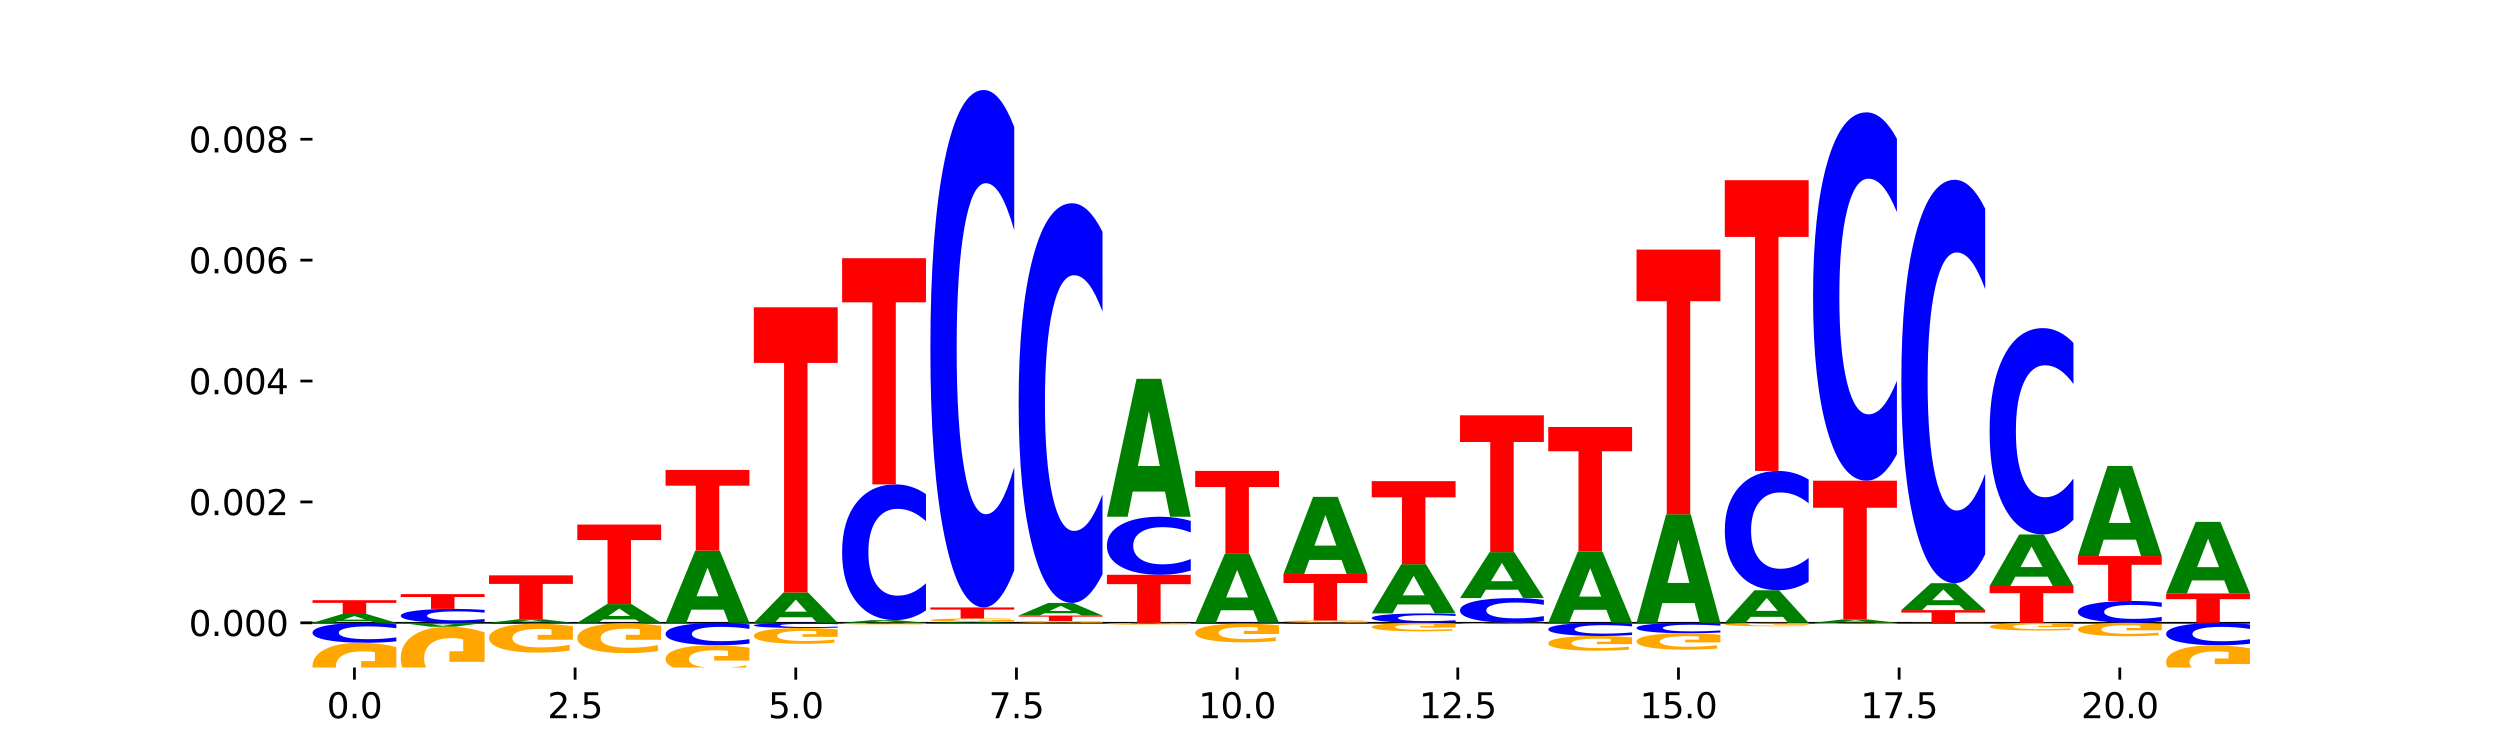 <?xml version="1.0" encoding="utf-8" standalone="no"?>
<!DOCTYPE svg PUBLIC "-//W3C//DTD SVG 1.1//EN"
  "http://www.w3.org/Graphics/SVG/1.1/DTD/svg11.dtd">
<svg xmlns:xlink="http://www.w3.org/1999/xlink" width="720pt" height="216pt" viewBox="0 0 720 216" xmlns="http://www.w3.org/2000/svg" version="1.1">
 <defs>
  <style type="text/css">*{stroke-linejoin: round; stroke-linecap: butt}</style>
 </defs>
 <g id="figure_1">
  <g id="patch_1">
   <path d="M 0 216 
L 720 216 
L 720 0 
L 0 0 
z
" style="fill: #ffffff"/>
  </g>
  <g id="axes_1">
   <g id="patch_2">
    <path d="M 90 192.24 
L 648 192.24 
L 648 25.92 
L 90 25.92 
z
" style="fill: #ffffff"/>
   </g>
   <g id="line2d_1">
    <path d="M 90 179.372 
L 648 179.372 
" clip-path="url(#pa43179e75c)" style="fill: none; stroke: #000000; stroke-width: 0.5; stroke-linecap: square"/>
   </g>
   <g id="patch_3">
    <path d="M 106.729 178.911 
L 97.441 178.911 
L 95.975 179.372 
L 90 179.372 
L 98.532 176.838 
L 105.618 176.838 
L 114.15 179.372 
L 108.181 179.372 
L 106.729 178.911 
z
M 98.922 178.44 
L 105.233 178.44 
L 102.083 177.432 
L 98.922 178.44 
z
" clip-path="url(#pa43179e75c)" style="fill: #008000"/>
   </g>
   <g id="patch_4">
    <path d="M 90 172.855 
L 114.15 172.855 
L 114.15 173.632 
L 105.462 173.632 
L 105.462 176.838 
L 98.705 176.838 
L 98.705 173.632 
L 90 173.632 
L 90 172.855 
z
" clip-path="url(#pa43179e75c)" style="fill: #ff0000"/>
   </g>
   <g id="patch_5">
    <path d="M 139.572 179.085 
Q 137.552 179.227 135.367 179.299 
Q 133.183 179.372 130.804 179.372 
Q 123.709 179.372 119.565 178.832 
Q 115.421 178.291 115.421 177.367 
Q 115.421 176.44 119.565 175.901 
Q 123.709 175.36 130.804 175.36 
Q 133.183 175.36 135.367 175.433 
Q 137.552 175.505 139.572 175.648 
L 139.572 176.448 
Q 137.533 176.259 135.556 176.171 
Q 133.578 176.083 131.394 176.083 
Q 127.475 176.083 125.23 176.425 
Q 122.991 176.767 122.991 177.367 
Q 122.991 177.966 125.23 178.308 
Q 127.475 178.65 131.394 178.65 
Q 133.578 178.65 135.556 178.562 
Q 137.533 178.473 139.572 178.284 
L 139.572 179.085 
z
" clip-path="url(#pa43179e75c)" style="fill: #0000ff"/>
   </g>
   <g id="patch_6">
    <path d="M 115.421 171.106 
L 139.572 171.106 
L 139.572 171.936 
L 130.883 171.936 
L 130.883 175.36 
L 124.127 175.36 
L 124.127 171.936 
L 115.421 171.936 
L 115.421 171.106 
z
" clip-path="url(#pa43179e75c)" style="fill: #ff0000"/>
   </g>
   <g id="patch_7">
    <path d="M 157.572 179.184 
L 148.284 179.184 
L 146.817 179.372 
L 140.843 179.372 
L 149.375 178.338 
L 156.461 178.338 
L 164.993 179.372 
L 159.023 179.372 
L 157.572 179.184 
z
M 149.765 178.992 
L 156.076 178.992 
L 152.925 178.58 
L 149.765 178.992 
z
" clip-path="url(#pa43179e75c)" style="fill: #008000"/>
   </g>
   <g id="patch_8">
    <path d="M 140.843 165.701 
L 164.993 165.701 
L 164.993 168.166 
L 156.305 168.166 
L 156.305 178.338 
L 149.548 178.338 
L 149.548 168.166 
L 140.843 168.166 
L 140.843 165.701 
z
" clip-path="url(#pa43179e75c)" style="fill: #ff0000"/>
   </g>
   <g id="patch_9">
    <path d="M 182.993 178.391 
L 173.705 178.391 
L 172.239 179.372 
L 166.264 179.372 
L 174.797 173.986 
L 181.882 173.986 
L 190.415 179.372 
L 184.445 179.372 
L 182.993 178.391 
z
M 175.187 177.391 
L 181.497 177.391 
L 178.347 175.249 
L 175.187 177.391 
z
" clip-path="url(#pa43179e75c)" style="fill: #008000"/>
   </g>
   <g id="patch_10">
    <path d="M 166.264 151.073 
L 190.415 151.073 
L 190.415 155.542 
L 181.726 155.542 
L 181.726 173.986 
L 174.97 173.986 
L 174.97 155.542 
L 166.264 155.542 
L 166.264 151.073 
z
" clip-path="url(#pa43179e75c)" style="fill: #ff0000"/>
   </g>
   <g id="patch_11">
    <path d="M 208.415 175.587 
L 199.127 175.587 
L 197.66 179.372 
L 191.686 179.372 
L 200.218 158.596 
L 207.304 158.596 
L 215.836 179.372 
L 209.866 179.372 
L 208.415 175.587 
z
M 200.608 171.731 
L 206.918 171.731 
L 203.768 163.467 
L 200.608 171.731 
z
" clip-path="url(#pa43179e75c)" style="fill: #008000"/>
   </g>
   <g id="patch_12">
    <path d="M 191.686 135.346 
L 215.836 135.346 
L 215.836 139.88 
L 207.147 139.88 
L 207.147 158.596 
L 200.391 158.596 
L 200.391 139.88 
L 191.686 139.88 
L 191.686 135.346 
z
" clip-path="url(#pa43179e75c)" style="fill: #ff0000"/>
   </g>
   <g id="patch_13">
    <path d="M 233.836 177.78 
L 224.548 177.78 
L 223.082 179.372 
L 217.107 179.372 
L 225.639 170.63 
L 232.725 170.63 
L 241.257 179.372 
L 235.288 179.372 
L 233.836 177.78 
z
M 226.03 176.157 
L 232.34 176.157 
L 229.19 172.68 
L 226.03 176.157 
z
" clip-path="url(#pa43179e75c)" style="fill: #008000"/>
   </g>
   <g id="patch_14">
    <path d="M 217.107 88.501 
L 241.257 88.501 
L 241.257 104.519 
L 232.569 104.519 
L 232.569 170.63 
L 225.812 170.63 
L 225.812 104.519 
L 217.107 104.519 
L 217.107 88.501 
z
" clip-path="url(#pa43179e75c)" style="fill: #ff0000"/>
   </g>
   <g id="patch_15">
    <path d="M 259.257 179.231 
L 249.97 179.231 
L 248.503 179.372 
L 242.528 179.372 
L 251.061 178.598 
L 258.146 178.598 
L 266.679 179.372 
L 260.709 179.372 
L 259.257 179.231 
z
M 251.451 179.087 
L 257.761 179.087 
L 254.611 178.779 
L 251.451 179.087 
z
" clip-path="url(#pa43179e75c)" style="fill: #008000"/>
   </g>
   <g id="patch_16">
    <path d="M 266.679 175.796 
Q 264.659 177.184 262.474 177.887 
Q 260.29 178.598 257.911 178.598 
Q 250.816 178.598 246.672 173.333 
Q 242.528 168.068 242.528 159.064 
Q 242.528 150.028 246.672 144.771 
Q 250.816 139.506 257.911 139.506 
Q 260.29 139.506 262.474 140.216 
Q 264.659 140.919 266.679 142.308 
L 266.679 150.1 
Q 264.64 148.259 262.663 147.403 
Q 260.685 146.547 258.501 146.547 
Q 254.582 146.547 252.337 149.882 
Q 250.098 153.209 250.098 159.064 
Q 250.098 164.894 252.337 168.229 
Q 254.582 171.556 258.501 171.556 
Q 260.685 171.556 262.663 170.7 
Q 264.64 169.836 266.679 167.995 
L 266.679 175.796 
z
" clip-path="url(#pa43179e75c)" style="fill: #0000ff"/>
   </g>
   <g id="patch_17">
    <path d="M 242.528 74.364 
L 266.679 74.364 
L 266.679 87.068 
L 257.99 87.068 
L 257.99 139.506 
L 251.234 139.506 
L 251.234 87.068 
L 242.528 87.068 
L 242.528 74.364 
z
" clip-path="url(#pa43179e75c)" style="fill: #ff0000"/>
   </g>
   <g id="patch_18">
    <path d="M 284.679 179.32 
L 275.391 179.32 
L 273.925 179.372 
L 267.95 179.372 
L 276.482 179.088 
L 283.568 179.088 
L 292.1 179.372 
L 286.131 179.372 
L 284.679 179.32 
z
M 276.872 179.268 
L 283.183 179.268 
L 280.032 179.155 
L 276.872 179.268 
z
" clip-path="url(#pa43179e75c)" style="fill: #008000"/>
   </g>
   <g id="patch_19">
    <path d="M 292.1 179 
Q 289.665 179.044 287.045 179.066 
Q 284.425 179.088 281.633 179.088 
Q 275.322 179.088 271.636 178.957 
Q 267.95 178.825 267.95 178.6 
Q 267.95 178.373 271.701 178.242 
Q 275.457 178.112 281.99 178.112 
Q 284.507 178.112 286.812 178.13 
Q 289.123 178.147 291.169 178.182 
L 291.169 178.376 
Q 289.058 178.332 286.969 178.31 
Q 284.88 178.288 282.78 178.288 
Q 278.894 178.288 276.788 178.369 
Q 274.683 178.45 274.683 178.6 
Q 274.683 178.75 276.713 178.831 
Q 278.742 178.912 282.477 178.912 
Q 283.494 178.912 284.366 178.908 
Q 285.237 178.903 285.93 178.893 
L 285.93 178.71 
L 281.952 178.71 
L 281.952 178.547 
L 292.1 178.547 
L 292.1 179 
z
" clip-path="url(#pa43179e75c)" style="fill: #ffa600"/>
   </g>
   <g id="patch_20">
    <path d="M 267.95 174.941 
L 292.1 174.941 
L 292.1 175.56 
L 283.412 175.56 
L 283.412 178.112 
L 276.655 178.112 
L 276.655 175.56 
L 267.95 175.56 
L 267.95 174.941 
z
" clip-path="url(#pa43179e75c)" style="fill: #ff0000"/>
   </g>
   <g id="patch_21">
    <path d="M 292.1 164.26 
Q 290.08 169.554 287.896 172.232 
Q 285.711 174.941 283.332 174.941 
Q 276.237 174.941 272.094 154.871 
Q 267.95 134.8 267.95 100.477 
Q 267.95 66.03 272.094 45.991 
Q 276.237 25.92 283.332 25.92 
Q 285.711 25.92 287.896 28.629 
Q 290.08 31.307 292.1 36.602 
L 292.1 66.308 
Q 290.062 59.289 288.084 56.026 
Q 286.107 52.763 283.922 52.763 
Q 280.004 52.763 277.758 65.476 
Q 275.519 78.159 275.519 100.477 
Q 275.519 122.702 277.758 135.416 
Q 280.004 148.098 283.922 148.098 
Q 286.107 148.098 288.084 144.835 
Q 290.062 141.542 292.1 134.523 
L 292.1 164.26 
z
" clip-path="url(#pa43179e75c)" style="fill: #0000ff"/>
   </g>
   <g id="patch_22">
    <path d="M 317.522 179.326 
Q 315.086 179.349 312.466 179.361 
Q 309.847 179.372 307.054 179.372 
Q 300.743 179.372 297.057 179.303 
Q 293.371 179.234 293.371 179.116 
Q 293.371 178.996 297.122 178.928 
Q 300.878 178.859 307.411 178.859 
Q 309.928 178.859 312.234 178.869 
Q 314.545 178.878 316.591 178.896 
L 316.591 178.998 
Q 314.48 178.975 312.391 178.963 
Q 310.301 178.952 308.201 178.952 
Q 304.315 178.952 302.21 178.994 
Q 300.104 179.037 300.104 179.116 
Q 300.104 179.194 302.134 179.237 
Q 304.164 179.28 307.898 179.28 
Q 308.916 179.28 309.787 179.277 
Q 310.659 179.275 311.351 179.27 
L 311.351 179.174 
L 307.373 179.174 
L 307.373 179.088 
L 317.522 179.088 
L 317.522 179.326 
z
" clip-path="url(#pa43179e75c)" style="fill: #ffa600"/>
   </g>
   <g id="patch_23">
    <path d="M 293.371 177.281 
L 317.522 177.281 
L 317.522 177.588 
L 308.833 177.588 
L 308.833 178.859 
L 302.077 178.859 
L 302.077 177.588 
L 293.371 177.588 
L 293.371 177.281 
z
" clip-path="url(#pa43179e75c)" style="fill: #ff0000"/>
   </g>
   <g id="patch_24">
    <path d="M 310.1 176.617 
L 300.812 176.617 
L 299.346 177.281 
L 293.371 177.281 
L 301.904 173.64 
L 308.989 173.64 
L 317.522 177.281 
L 311.552 177.281 
L 310.1 176.617 
z
M 302.294 175.942 
L 308.604 175.942 
L 305.454 174.493 
L 302.294 175.942 
z
" clip-path="url(#pa43179e75c)" style="fill: #008000"/>
   </g>
   <g id="patch_25">
    <path d="M 317.522 165.389 
Q 315.502 169.479 313.317 171.548 
Q 311.133 173.64 308.754 173.64 
Q 301.659 173.64 297.515 158.137 
Q 293.371 142.635 293.371 116.124 
Q 293.371 89.517 297.515 74.039 
Q 301.659 58.536 308.754 58.536 
Q 311.133 58.536 313.317 60.628 
Q 315.502 62.697 317.522 66.787 
L 317.522 89.731 
Q 315.483 84.31 313.506 81.79 
Q 311.528 79.269 309.344 79.269 
Q 305.425 79.269 303.18 89.089 
Q 300.941 98.885 300.941 116.124 
Q 300.941 133.291 303.18 143.11 
Q 305.425 152.906 309.344 152.906 
Q 311.528 152.906 313.506 150.386 
Q 315.483 147.842 317.522 142.421 
L 317.522 165.389 
z
" clip-path="url(#pa43179e75c)" style="fill: #0000ff"/>
   </g>
   <g id="patch_26">
    <path d="M 318.793 165.537 
L 342.943 165.537 
L 342.943 168.235 
L 334.255 168.235 
L 334.255 179.372 
L 327.498 179.372 
L 327.498 168.235 
L 318.793 168.235 
L 318.793 165.537 
z
" clip-path="url(#pa43179e75c)" style="fill: #ff0000"/>
   </g>
   <g id="patch_27">
    <path d="M 342.943 164.338 
Q 340.923 164.932 338.738 165.233 
Q 336.554 165.537 334.175 165.537 
Q 327.08 165.537 322.936 163.285 
Q 318.793 161.033 318.793 157.182 
Q 318.793 153.317 322.936 151.069 
Q 327.08 148.817 334.175 148.817 
Q 336.554 148.817 338.738 149.121 
Q 340.923 149.421 342.943 150.015 
L 342.943 153.348 
Q 340.905 152.561 338.927 152.195 
Q 336.95 151.829 334.765 151.829 
Q 330.847 151.829 328.601 153.255 
Q 326.362 154.678 326.362 157.182 
Q 326.362 159.676 328.601 161.102 
Q 330.847 162.525 334.765 162.525 
Q 336.95 162.525 338.927 162.159 
Q 340.905 161.789 342.943 161.002 
L 342.943 164.338 
z
" clip-path="url(#pa43179e75c)" style="fill: #0000ff"/>
   </g>
   <g id="patch_28">
    <path d="M 335.522 141.58 
L 326.234 141.58 
L 324.767 148.817 
L 318.793 148.817 
L 327.325 109.093 
L 334.411 109.093 
L 342.943 148.817 
L 336.973 148.817 
L 335.522 141.58 
z
M 327.715 134.208 
L 334.026 134.208 
L 330.875 118.406 
L 327.715 134.208 
z
" clip-path="url(#pa43179e75c)" style="fill: #008000"/>
   </g>
   <g id="patch_29">
    <path d="M 360.943 175.752 
L 351.655 175.752 
L 350.189 179.372 
L 344.214 179.372 
L 352.746 159.498 
L 359.832 159.498 
L 368.364 179.372 
L 362.395 179.372 
L 360.943 175.752 
z
M 353.137 172.063 
L 359.447 172.063 
L 356.297 164.157 
L 353.137 172.063 
z
" clip-path="url(#pa43179e75c)" style="fill: #008000"/>
   </g>
   <g id="patch_30">
    <path d="M 344.214 135.618 
L 368.364 135.618 
L 368.364 140.275 
L 359.676 140.275 
L 359.676 159.498 
L 352.919 159.498 
L 352.919 140.275 
L 344.214 140.275 
L 344.214 135.618 
z
" clip-path="url(#pa43179e75c)" style="fill: #ff0000"/>
   </g>
   <g id="patch_31">
    <path d="M 393.786 179.311 
Q 391.35 179.342 388.731 179.357 
Q 386.111 179.372 383.318 179.372 
Q 377.007 179.372 373.321 179.281 
Q 369.636 179.19 369.636 179.033 
Q 369.636 178.875 373.386 178.785 
Q 377.143 178.694 383.675 178.694 
Q 386.192 178.694 388.498 178.706 
Q 390.809 178.719 392.855 178.743 
L 392.855 178.878 
Q 390.744 178.847 388.655 178.832 
Q 386.566 178.816 384.466 178.816 
Q 380.58 178.816 378.474 178.873 
Q 376.369 178.929 376.369 179.033 
Q 376.369 179.137 378.398 179.194 
Q 380.428 179.25 384.163 179.25 
Q 385.18 179.25 386.051 179.247 
Q 386.923 179.243 387.616 179.236 
L 387.616 179.11 
L 383.638 179.11 
L 383.638 178.997 
L 393.786 178.997 
L 393.786 179.311 
z
" clip-path="url(#pa43179e75c)" style="fill: #ffa600"/>
   </g>
   <g id="patch_32">
    <path d="M 369.636 165.302 
L 393.786 165.302 
L 393.786 167.914 
L 385.097 167.914 
L 385.097 178.694 
L 378.341 178.694 
L 378.341 167.914 
L 369.636 167.914 
L 369.636 165.302 
z
" clip-path="url(#pa43179e75c)" style="fill: #ff0000"/>
   </g>
   <g id="patch_33">
    <path d="M 386.364 161.257 
L 377.077 161.257 
L 375.61 165.302 
L 369.636 165.302 
L 378.168 143.099 
L 385.254 143.099 
L 393.786 165.302 
L 387.816 165.302 
L 386.364 161.257 
z
M 378.558 157.136 
L 384.868 157.136 
L 381.718 148.305 
L 378.558 157.136 
z
" clip-path="url(#pa43179e75c)" style="fill: #008000"/>
   </g>
   <g id="patch_34">
    <path d="M 419.207 179.178 
Q 417.187 179.274 415.003 179.323 
Q 412.818 179.372 410.439 179.372 
Q 403.344 179.372 399.201 179.008 
Q 395.057 178.644 395.057 178.021 
Q 395.057 177.396 399.201 177.032 
Q 403.344 176.668 410.439 176.668 
Q 412.818 176.668 415.003 176.717 
Q 417.187 176.766 419.207 176.862 
L 419.207 177.401 
Q 417.169 177.274 415.191 177.214 
Q 413.214 177.155 411.029 177.155 
Q 407.111 177.155 404.866 177.386 
Q 402.626 177.616 402.626 178.021 
Q 402.626 178.424 404.866 178.655 
Q 407.111 178.885 411.029 178.885 
Q 413.214 178.885 415.191 178.826 
Q 417.169 178.766 419.207 178.639 
L 419.207 179.178 
z
" clip-path="url(#pa43179e75c)" style="fill: #0000ff"/>
   </g>
   <g id="patch_35">
    <path d="M 411.786 174.085 
L 402.498 174.085 
L 401.032 176.668 
L 395.057 176.668 
L 403.589 162.49 
L 410.675 162.49 
L 419.207 176.668 
L 413.238 176.668 
L 411.786 174.085 
z
M 403.979 171.454 
L 410.29 171.454 
L 407.14 165.814 
L 403.979 171.454 
z
" clip-path="url(#pa43179e75c)" style="fill: #008000"/>
   </g>
   <g id="patch_36">
    <path d="M 395.057 138.569 
L 419.207 138.569 
L 419.207 143.234 
L 410.519 143.234 
L 410.519 162.49 
L 403.762 162.49 
L 403.762 143.234 
L 395.057 143.234 
L 395.057 138.569 
z
" clip-path="url(#pa43179e75c)" style="fill: #ff0000"/>
   </g>
   <g id="patch_37">
    <path d="M 444.629 178.862 
Q 442.609 179.115 440.424 179.243 
Q 438.24 179.372 435.861 179.372 
Q 428.766 179.372 424.622 178.413 
Q 420.478 177.454 420.478 175.814 
Q 420.478 174.168 424.622 173.21 
Q 428.766 172.251 435.861 172.251 
Q 438.24 172.251 440.424 172.381 
Q 442.609 172.509 444.629 172.762 
L 444.629 174.181 
Q 442.59 173.846 440.613 173.69 
Q 438.635 173.534 436.451 173.534 
Q 432.532 173.534 430.287 174.141 
Q 428.048 174.747 428.048 175.814 
Q 428.048 176.876 430.287 177.483 
Q 432.532 178.089 436.451 178.089 
Q 438.635 178.089 440.613 177.934 
Q 442.59 177.776 444.629 177.441 
L 444.629 178.862 
z
" clip-path="url(#pa43179e75c)" style="fill: #0000ff"/>
   </g>
   <g id="patch_38">
    <path d="M 437.207 169.84 
L 427.919 169.84 
L 426.453 172.251 
L 420.478 172.251 
L 429.011 159.014 
L 436.096 159.014 
L 444.629 172.251 
L 438.659 172.251 
L 437.207 169.84 
z
M 429.401 167.383 
L 435.711 167.383 
L 432.561 162.117 
L 429.401 167.383 
z
" clip-path="url(#pa43179e75c)" style="fill: #008000"/>
   </g>
   <g id="patch_39">
    <path d="M 420.478 119.609 
L 444.629 119.609 
L 444.629 127.294 
L 435.94 127.294 
L 435.94 159.014 
L 429.184 159.014 
L 429.184 127.294 
L 420.478 127.294 
L 420.478 119.609 
z
" clip-path="url(#pa43179e75c)" style="fill: #ff0000"/>
   </g>
   <g id="patch_40">
    <path d="M 462.629 175.631 
L 453.341 175.631 
L 451.874 179.372 
L 445.9 179.372 
L 454.432 158.838 
L 461.518 158.838 
L 470.05 179.372 
L 464.08 179.372 
L 462.629 175.631 
z
M 454.822 171.82 
L 461.133 171.82 
L 457.982 163.652 
L 454.822 171.82 
z
" clip-path="url(#pa43179e75c)" style="fill: #008000"/>
   </g>
   <g id="patch_41">
    <path d="M 445.9 122.967 
L 470.05 122.967 
L 470.05 129.962 
L 461.362 129.962 
L 461.362 158.838 
L 454.605 158.838 
L 454.605 129.962 
L 445.9 129.962 
L 445.9 122.967 
z
" clip-path="url(#pa43179e75c)" style="fill: #ff0000"/>
   </g>
   <g id="patch_42">
    <path d="M 488.05 173.678 
L 478.762 173.678 
L 477.296 179.372 
L 471.321 179.372 
L 479.854 148.113 
L 486.939 148.113 
L 495.472 179.372 
L 489.502 179.372 
L 488.05 173.678 
z
M 480.244 167.876 
L 486.554 167.876 
L 483.404 155.442 
L 480.244 167.876 
z
" clip-path="url(#pa43179e75c)" style="fill: #008000"/>
   </g>
   <g id="patch_43">
    <path d="M 471.321 71.88 
L 495.472 71.88 
L 495.472 86.748 
L 486.783 86.748 
L 486.783 148.113 
L 480.027 148.113 
L 480.027 86.748 
L 471.321 86.748 
L 471.321 71.88 
z
" clip-path="url(#pa43179e75c)" style="fill: #ff0000"/>
   </g>
   <g id="patch_44">
    <path d="M 513.472 177.665 
L 504.184 177.665 
L 502.717 179.372 
L 496.743 179.372 
L 505.275 170.002 
L 512.361 170.002 
L 520.893 179.372 
L 514.923 179.372 
L 513.472 177.665 
z
M 505.665 175.926 
L 511.975 175.926 
L 508.825 172.199 
L 505.665 175.926 
z
" clip-path="url(#pa43179e75c)" style="fill: #008000"/>
   </g>
   <g id="patch_45">
    <path d="M 520.893 167.538 
Q 518.873 168.759 516.688 169.377 
Q 514.504 170.002 512.125 170.002 
Q 505.03 170.002 500.886 165.373 
Q 496.743 160.743 496.743 152.827 
Q 496.743 144.881 500.886 140.259 
Q 505.03 135.63 512.125 135.63 
Q 514.504 135.63 516.688 136.255 
Q 518.873 136.872 520.893 138.094 
L 520.893 144.945 
Q 518.855 143.327 516.877 142.574 
Q 514.899 141.821 512.715 141.821 
Q 508.796 141.821 506.551 144.754 
Q 504.312 147.679 504.312 152.827 
Q 504.312 157.953 506.551 160.885 
Q 508.796 163.811 512.715 163.811 
Q 514.899 163.811 516.877 163.058 
Q 518.855 162.298 520.893 160.679 
L 520.893 167.538 
z
" clip-path="url(#pa43179e75c)" style="fill: #0000ff"/>
   </g>
   <g id="patch_46">
    <path d="M 496.743 51.898 
L 520.893 51.898 
L 520.893 68.228 
L 512.204 68.228 
L 512.204 135.63 
L 505.448 135.63 
L 505.448 68.228 
L 496.743 68.228 
L 496.743 51.898 
z
" clip-path="url(#pa43179e75c)" style="fill: #ff0000"/>
   </g>
   <g id="patch_47">
    <path d="M 538.893 179.192 
L 529.605 179.192 
L 528.139 179.372 
L 522.164 179.372 
L 530.696 178.384 
L 537.782 178.384 
L 546.314 179.372 
L 540.345 179.372 
L 538.893 179.192 
z
M 531.086 179.009 
L 537.397 179.009 
L 534.247 178.616 
L 531.086 179.009 
z
" clip-path="url(#pa43179e75c)" style="fill: #008000"/>
   </g>
   <g id="patch_48">
    <path d="M 522.164 138.442 
L 546.314 138.442 
L 546.314 146.232 
L 537.626 146.232 
L 537.626 178.384 
L 530.869 178.384 
L 530.869 146.232 
L 522.164 146.232 
L 522.164 138.442 
z
" clip-path="url(#pa43179e75c)" style="fill: #ff0000"/>
   </g>
   <g id="patch_49">
    <path d="M 546.314 130.838 
Q 544.294 134.607 542.11 136.514 
Q 539.925 138.442 537.546 138.442 
Q 530.451 138.442 526.308 124.155 
Q 522.164 109.867 522.164 85.433 
Q 522.164 60.912 526.308 46.646 
Q 530.451 32.359 537.546 32.359 
Q 539.925 32.359 542.11 34.287 
Q 544.294 36.194 546.314 39.963 
L 546.314 61.109 
Q 544.276 56.113 542.298 53.79 
Q 540.321 51.467 538.136 51.467 
Q 534.218 51.467 531.973 60.518 
Q 529.733 69.546 529.733 85.433 
Q 529.733 101.255 531.973 110.305 
Q 534.218 119.334 538.136 119.334 
Q 540.321 119.334 542.298 117.011 
Q 544.276 114.666 546.314 109.67 
L 546.314 130.838 
z
" clip-path="url(#pa43179e75c)" style="fill: #0000ff"/>
   </g>
   <g id="patch_50">
    <path d="M 547.585 175.715 
L 571.736 175.715 
L 571.736 176.428 
L 563.047 176.428 
L 563.047 179.372 
L 556.291 179.372 
L 556.291 176.428 
L 547.585 176.428 
L 547.585 175.715 
z
" clip-path="url(#pa43179e75c)" style="fill: #ff0000"/>
   </g>
   <g id="patch_51">
    <path d="M 564.314 174.301 
L 555.027 174.301 
L 553.56 175.715 
L 547.585 175.715 
L 556.118 167.953 
L 563.203 167.953 
L 571.736 175.715 
L 565.766 175.715 
L 564.314 174.301 
z
M 556.508 172.86 
L 562.818 172.86 
L 559.668 169.773 
L 556.508 172.86 
z
" clip-path="url(#pa43179e75c)" style="fill: #008000"/>
   </g>
   <g id="patch_52">
    <path d="M 571.736 159.625 
Q 569.716 163.753 567.531 165.841 
Q 565.347 167.953 562.968 167.953 
Q 555.873 167.953 551.729 152.306 
Q 547.585 136.66 547.585 109.902 
Q 547.585 83.049 551.729 67.427 
Q 555.873 51.78 562.968 51.78 
Q 565.347 51.78 567.531 53.892 
Q 569.716 55.98 571.736 60.107 
L 571.736 83.265 
Q 569.697 77.794 567.72 75.25 
Q 565.742 72.706 563.558 72.706 
Q 559.639 72.706 557.394 82.617 
Q 555.155 92.504 555.155 109.902 
Q 555.155 127.229 557.394 137.14 
Q 559.639 147.027 563.558 147.027 
Q 565.742 147.027 567.72 144.483 
Q 569.697 141.915 571.736 136.444 
L 571.736 159.625 
z
" clip-path="url(#pa43179e75c)" style="fill: #0000ff"/>
   </g>
   <g id="patch_53">
    <path d="M 573.007 168.778 
L 597.157 168.778 
L 597.157 170.844 
L 588.469 170.844 
L 588.469 179.372 
L 581.712 179.372 
L 581.712 170.844 
L 573.007 170.844 
L 573.007 168.778 
z
" clip-path="url(#pa43179e75c)" style="fill: #ff0000"/>
   </g>
   <g id="patch_54">
    <path d="M 589.736 166.071 
L 580.448 166.071 
L 578.981 168.778 
L 573.007 168.778 
L 581.539 153.919 
L 588.625 153.919 
L 597.157 168.778 
L 591.187 168.778 
L 589.736 166.071 
z
M 581.929 163.313 
L 588.24 163.313 
L 585.089 157.403 
L 581.929 163.313 
z
" clip-path="url(#pa43179e75c)" style="fill: #008000"/>
   </g>
   <g id="patch_55">
    <path d="M 597.157 149.66 
Q 595.137 151.771 592.953 152.839 
Q 590.768 153.919 588.389 153.919 
Q 581.294 153.919 577.151 145.916 
Q 573.007 137.913 573.007 124.227 
Q 573.007 110.491 577.151 102.5 
Q 581.294 94.497 588.389 94.497 
Q 590.768 94.497 592.953 95.577 
Q 595.137 96.645 597.157 98.756 
L 597.157 110.601 
Q 595.119 107.803 593.141 106.502 
Q 591.164 105.2 588.979 105.2 
Q 585.061 105.2 582.815 110.27 
Q 580.576 115.327 580.576 124.227 
Q 580.576 133.089 582.815 138.159 
Q 585.061 143.216 588.979 143.216 
Q 591.164 143.216 593.141 141.915 
Q 595.119 140.601 597.157 137.803 
L 597.157 149.66 
z
" clip-path="url(#pa43179e75c)" style="fill: #0000ff"/>
   </g>
   <g id="patch_56">
    <path d="M 622.579 178.921 
Q 620.558 179.145 618.374 179.258 
Q 616.19 179.372 613.81 179.372 
Q 606.716 179.372 602.572 178.525 
Q 598.428 177.677 598.428 176.228 
Q 598.428 174.774 602.572 173.928 
Q 606.716 173.08 613.81 173.08 
Q 616.19 173.08 618.374 173.194 
Q 620.558 173.308 622.579 173.531 
L 622.579 174.785 
Q 620.54 174.489 618.563 174.351 
Q 616.585 174.213 614.401 174.213 
Q 610.482 174.213 608.237 174.75 
Q 605.998 175.286 605.998 176.228 
Q 605.998 177.167 608.237 177.703 
Q 610.482 178.239 614.401 178.239 
Q 616.585 178.239 618.563 178.101 
Q 620.54 177.962 622.579 177.666 
L 622.579 178.921 
z
" clip-path="url(#pa43179e75c)" style="fill: #0000ff"/>
   </g>
   <g id="patch_57">
    <path d="M 598.428 160.144 
L 622.579 160.144 
L 622.579 162.667 
L 613.89 162.667 
L 613.89 173.08 
L 607.134 173.08 
L 607.134 162.667 
L 598.428 162.667 
L 598.428 160.144 
z
" clip-path="url(#pa43179e75c)" style="fill: #ff0000"/>
   </g>
   <g id="patch_58">
    <path d="M 615.157 155.417 
L 605.869 155.417 
L 604.403 160.144 
L 598.428 160.144 
L 606.961 134.196 
L 614.046 134.196 
L 622.579 160.144 
L 616.609 160.144 
L 615.157 155.417 
z
M 607.351 150.601 
L 613.661 150.601 
L 610.511 140.28 
L 607.351 150.601 
z
" clip-path="url(#pa43179e75c)" style="fill: #008000"/>
   </g>
   <g id="patch_59">
    <path d="M 623.85 170.917 
L 648 170.917 
L 648 172.566 
L 639.311 172.566 
L 639.311 179.372 
L 632.555 179.372 
L 632.555 172.566 
L 623.85 172.566 
L 623.85 170.917 
z
" clip-path="url(#pa43179e75c)" style="fill: #ff0000"/>
   </g>
   <g id="patch_60">
    <path d="M 640.579 167.16 
L 631.291 167.16 
L 629.824 170.917 
L 623.85 170.917 
L 632.382 150.293 
L 639.468 150.293 
L 648 170.917 
L 642.03 170.917 
L 640.579 167.16 
z
M 632.772 163.333 
L 639.082 163.333 
L 635.932 155.129 
L 632.772 163.333 
z
" clip-path="url(#pa43179e75c)" style="fill: #008000"/>
   </g>
   <g id="patch_61">
    <path d="M 114.15 179.784 
Q 112.13 179.58 109.946 179.477 
Q 107.761 179.372 105.382 179.372 
Q 98.287 179.372 94.144 180.146 
Q 90 180.921 90 182.244 
Q 90 183.573 94.144 184.346 
Q 98.287 185.12 105.382 185.12 
Q 107.761 185.12 109.946 185.016 
Q 112.13 184.912 114.15 184.708 
L 114.15 183.562 
Q 112.112 183.833 110.134 183.959 
Q 108.157 184.085 105.972 184.085 
Q 102.054 184.085 99.809 183.594 
Q 97.569 183.105 97.569 182.244 
Q 97.569 181.387 99.809 180.897 
Q 102.054 180.408 105.972 180.408 
Q 108.157 180.408 110.134 180.533 
Q 112.112 180.66 114.15 180.931 
L 114.15 179.784 
z
" clip-path="url(#pa43179e75c)" style="fill: #0000ff"/>
   </g>
   <g id="patch_62">
    <path d="M 114.15 186.354 
Q 111.715 185.737 109.095 185.427 
Q 106.475 185.12 103.683 185.12 
Q 97.372 185.12 93.686 186.957 
Q 90 188.794 90 191.934 
Q 90 195.112 93.751 196.934 
Q 97.507 198.757 104.04 198.757 
Q 106.557 198.757 108.862 198.509 
Q 111.173 198.264 113.219 197.78 
L 113.219 195.061 
Q 111.109 195.684 109.019 195.991 
Q 106.93 196.301 104.83 196.301 
Q 100.944 196.301 98.839 195.168 
Q 96.733 194.039 96.733 191.934 
Q 96.733 189.85 98.763 188.712 
Q 100.792 187.577 104.527 187.577 
Q 105.545 187.577 106.416 187.641 
Q 107.287 187.709 107.98 187.85 
L 107.98 190.402 
L 104.002 190.402 
L 104.002 192.675 
L 114.15 192.675 
L 114.15 186.354 
z
" clip-path="url(#pa43179e75c)" style="fill: #ffa600"/>
   </g>
   <g id="patch_63">
    <path d="M 132.15 179.577 
L 122.863 179.577 
L 121.396 179.372 
L 115.421 179.372 
L 123.954 180.494 
L 131.039 180.494 
L 139.572 179.372 
L 133.602 179.372 
L 132.15 179.577 
z
M 124.344 179.785 
L 130.654 179.785 
L 127.504 180.231 
L 124.344 179.785 
z
" clip-path="url(#pa43179e75c)" style="fill: #008000"/>
   </g>
   <g id="patch_64">
    <path d="M 139.572 182.146 
Q 137.136 181.32 134.517 180.905 
Q 131.897 180.494 129.104 180.494 
Q 122.793 180.494 119.107 182.953 
Q 115.421 185.413 115.421 189.619 
Q 115.421 193.874 119.172 196.314 
Q 122.928 198.755 129.461 198.755 
Q 131.978 198.755 134.284 198.423 
Q 136.595 198.095 138.641 197.446 
L 138.641 193.806 
Q 136.53 194.639 134.441 195.051 
Q 132.352 195.465 130.252 195.465 
Q 126.365 195.465 124.26 193.949 
Q 122.154 192.436 122.154 189.619 
Q 122.154 186.827 124.184 185.303 
Q 126.214 183.783 129.948 183.783 
Q 130.966 183.783 131.837 183.87 
Q 132.709 183.96 133.402 184.149 
L 133.402 187.567 
L 129.423 187.567 
L 129.423 190.611 
L 139.572 190.611 
L 139.572 182.146 
z
" clip-path="url(#pa43179e75c)" style="fill: #ffa600"/>
   </g>
   <g id="patch_65">
    <path d="M 164.993 179.39 
Q 162.973 179.381 160.789 179.377 
Q 158.604 179.372 156.225 179.372 
Q 149.13 179.372 144.987 179.406 
Q 140.843 179.44 140.843 179.498 
Q 140.843 179.556 144.987 179.589 
Q 149.13 179.623 156.225 179.623 
Q 158.604 179.623 160.789 179.619 
Q 162.973 179.614 164.993 179.605 
L 164.993 179.555 
Q 162.955 179.567 160.977 179.573 
Q 159 179.578 156.815 179.578 
Q 152.897 179.578 150.651 179.557 
Q 148.412 179.535 148.412 179.498 
Q 148.412 179.46 150.651 179.439 
Q 152.897 179.417 156.815 179.417 
Q 159 179.417 160.977 179.423 
Q 162.955 179.428 164.993 179.44 
L 164.993 179.39 
z
" clip-path="url(#pa43179e75c)" style="fill: #0000ff"/>
   </g>
   <g id="patch_66">
    <path d="M 164.993 180.377 
Q 162.558 180 159.938 179.811 
Q 157.318 179.623 154.525 179.623 
Q 148.215 179.623 144.529 180.746 
Q 140.843 181.868 140.843 183.788 
Q 140.843 185.729 144.594 186.843 
Q 148.35 187.957 154.883 187.957 
Q 157.4 187.957 159.705 187.805 
Q 162.016 187.656 164.062 187.36 
L 164.062 185.698 
Q 161.951 186.079 159.862 186.266 
Q 157.773 186.456 155.673 186.456 
Q 151.787 186.456 149.681 185.764 
Q 147.576 185.073 147.576 183.788 
Q 147.576 182.514 149.606 181.818 
Q 151.635 181.124 155.37 181.124 
Q 156.387 181.124 157.259 181.164 
Q 158.13 181.205 158.823 181.291 
L 158.823 182.851 
L 154.845 182.851 
L 154.845 184.24 
L 164.993 184.24 
L 164.993 180.377 
z
" clip-path="url(#pa43179e75c)" style="fill: #ffa600"/>
   </g>
   <g id="patch_67">
    <path d="M 190.415 179.38 
Q 188.394 179.376 186.21 179.374 
Q 184.026 179.372 181.646 179.372 
Q 174.552 179.372 170.408 179.386 
Q 166.264 179.401 166.264 179.425 
Q 166.264 179.45 170.408 179.464 
Q 174.552 179.478 181.646 179.478 
Q 184.026 179.478 186.21 179.476 
Q 188.394 179.474 190.415 179.47 
L 190.415 179.449 
Q 188.376 179.454 186.399 179.457 
Q 184.421 179.459 182.237 179.459 
Q 178.318 179.459 176.073 179.45 
Q 173.834 179.441 173.834 179.425 
Q 173.834 179.409 176.073 179.4 
Q 178.318 179.391 182.237 179.391 
Q 184.421 179.391 186.399 179.394 
Q 188.376 179.396 190.415 179.401 
L 190.415 179.38 
z
" clip-path="url(#pa43179e75c)" style="fill: #0000ff"/>
   </g>
   <g id="patch_68">
    <path d="M 190.415 180.259 
Q 187.979 179.869 185.359 179.672 
Q 182.74 179.478 179.947 179.478 
Q 173.636 179.478 169.95 180.641 
Q 166.264 181.803 166.264 183.791 
Q 166.264 185.803 170.015 186.957 
Q 173.771 188.11 180.304 188.11 
Q 182.821 188.11 185.127 187.953 
Q 187.438 187.798 189.484 187.491 
L 189.484 185.771 
Q 187.373 186.165 185.284 186.359 
Q 183.194 186.555 181.094 186.555 
Q 177.208 186.555 175.103 185.839 
Q 172.997 185.123 172.997 183.791 
Q 172.997 182.472 175.027 181.752 
Q 177.057 181.033 180.791 181.033 
Q 181.809 181.033 182.68 181.074 
Q 183.552 181.117 184.244 181.206 
L 184.244 182.821 
L 180.266 182.821 
L 180.266 184.26 
L 190.415 184.26 
L 190.415 180.259 
z
" clip-path="url(#pa43179e75c)" style="fill: #ffa600"/>
   </g>
   <g id="patch_69">
    <path d="M 215.836 179.835 
Q 213.816 179.605 211.631 179.489 
Q 209.447 179.372 207.068 179.372 
Q 199.973 179.372 195.829 180.241 
Q 191.686 181.11 191.686 182.596 
Q 191.686 184.088 195.829 184.955 
Q 199.973 185.824 207.068 185.824 
Q 209.447 185.824 211.631 185.707 
Q 213.816 185.591 215.836 185.362 
L 215.836 184.076 
Q 213.798 184.38 211.82 184.521 
Q 209.843 184.662 207.658 184.662 
Q 203.74 184.662 201.494 184.112 
Q 199.255 183.563 199.255 182.596 
Q 199.255 181.634 201.494 181.084 
Q 203.74 180.534 207.658 180.534 
Q 209.843 180.534 211.82 180.676 
Q 213.798 180.818 215.836 181.122 
L 215.836 179.835 
z
" clip-path="url(#pa43179e75c)" style="fill: #0000ff"/>
   </g>
   <g id="patch_70">
    <path d="M 215.836 186.549 
Q 213.4 186.187 210.781 186.005 
Q 208.161 185.824 205.368 185.824 
Q 199.057 185.824 195.372 186.903 
Q 191.686 187.982 191.686 189.827 
Q 191.686 191.693 195.436 192.763 
Q 199.193 193.834 205.726 193.834 
Q 208.242 193.834 210.548 193.688 
Q 212.859 193.544 214.905 193.259 
L 214.905 191.663 
Q 212.794 192.029 210.705 192.209 
Q 208.616 192.391 206.516 192.391 
Q 202.63 192.391 200.524 191.726 
Q 198.419 191.062 198.419 189.827 
Q 198.419 188.602 200.448 187.934 
Q 202.478 187.267 206.213 187.267 
Q 207.23 187.267 208.102 187.305 
Q 208.973 187.345 209.666 187.428 
L 209.666 188.927 
L 205.688 188.927 
L 205.688 190.262 
L 215.836 190.262 
L 215.836 186.549 
z
" clip-path="url(#pa43179e75c)" style="fill: #ffa600"/>
   </g>
   <g id="patch_71">
    <path d="M 241.257 179.48 
Q 239.237 179.426 237.053 179.399 
Q 234.868 179.372 232.489 179.372 
Q 225.394 179.372 221.251 179.574 
Q 217.107 179.776 217.107 180.122 
Q 217.107 180.469 221.251 180.671 
Q 225.394 180.873 232.489 180.873 
Q 234.868 180.873 237.053 180.846 
Q 239.237 180.819 241.257 180.765 
L 241.257 180.466 
Q 239.219 180.537 237.241 180.57 
Q 235.264 180.602 233.08 180.602 
Q 229.161 180.602 226.916 180.474 
Q 224.676 180.347 224.676 180.122 
Q 224.676 179.898 226.916 179.77 
Q 229.161 179.642 233.08 179.642 
Q 235.264 179.642 237.241 179.675 
Q 239.219 179.709 241.257 179.779 
L 241.257 179.48 
z
" clip-path="url(#pa43179e75c)" style="fill: #0000ff"/>
   </g>
   <g id="patch_72">
    <path d="M 241.257 181.285 
Q 238.822 181.079 236.202 180.975 
Q 233.583 180.873 230.79 180.873 
Q 224.479 180.873 220.793 181.486 
Q 217.107 182.1 217.107 183.148 
Q 217.107 184.21 220.858 184.818 
Q 224.614 185.427 231.147 185.427 
Q 233.664 185.427 235.969 185.344 
Q 238.281 185.262 240.326 185.1 
L 240.326 184.193 
Q 238.216 184.401 236.126 184.503 
Q 234.037 184.607 231.937 184.607 
Q 228.051 184.607 225.946 184.228 
Q 223.84 183.851 223.84 183.148 
Q 223.84 182.452 225.87 182.072 
Q 227.899 181.693 231.634 181.693 
Q 232.652 181.693 233.523 181.715 
Q 234.394 181.737 235.087 181.784 
L 235.087 182.637 
L 231.109 182.637 
L 231.109 183.396 
L 241.257 183.396 
L 241.257 181.285 
z
" clip-path="url(#pa43179e75c)" style="fill: #ffa600"/>
   </g>
   <g id="patch_73">
    <path d="M 266.679 179.416 
Q 264.243 179.394 261.624 179.383 
Q 259.004 179.372 256.211 179.372 
Q 249.9 179.372 246.214 179.437 
Q 242.528 179.503 242.528 179.614 
Q 242.528 179.727 246.279 179.792 
Q 250.036 179.856 256.568 179.856 
Q 259.085 179.856 261.391 179.847 
Q 263.702 179.839 265.748 179.822 
L 265.748 179.725 
Q 263.637 179.747 261.548 179.758 
Q 259.459 179.769 257.359 179.769 
Q 253.472 179.769 251.367 179.729 
Q 249.262 179.689 249.262 179.614 
Q 249.262 179.54 251.291 179.5 
Q 253.321 179.459 257.055 179.459 
Q 258.073 179.459 258.944 179.462 
Q 259.816 179.464 260.509 179.469 
L 260.509 179.56 
L 256.53 179.56 
L 256.53 179.64 
L 266.679 179.64 
L 266.679 179.416 
z
" clip-path="url(#pa43179e75c)" style="fill: #ffa600"/>
   </g>
   <g id="patch_74">
    <path d="M 342.943 179.422 
Q 340.507 179.397 337.888 179.385 
Q 335.268 179.372 332.475 179.372 
Q 326.164 179.372 322.479 179.446 
Q 318.793 179.52 318.793 179.646 
Q 318.793 179.773 322.544 179.846 
Q 326.3 179.919 332.833 179.919 
Q 335.349 179.919 337.655 179.909 
Q 339.966 179.899 342.012 179.88 
L 342.012 179.771 
Q 339.901 179.796 337.812 179.808 
Q 335.723 179.821 333.623 179.821 
Q 329.737 179.821 327.631 179.775 
Q 325.526 179.73 325.526 179.646 
Q 325.526 179.562 327.555 179.516 
Q 329.585 179.471 333.32 179.471 
Q 334.337 179.471 335.209 179.473 
Q 336.08 179.476 336.773 179.482 
L 336.773 179.584 
L 332.795 179.584 
L 332.795 179.675 
L 342.943 179.675 
L 342.943 179.422 
z
" clip-path="url(#pa43179e75c)" style="fill: #ffa600"/>
   </g>
   <g id="patch_75">
    <path d="M 368.364 179.389 
Q 366.344 179.381 364.16 179.376 
Q 361.975 179.372 359.596 179.372 
Q 352.502 179.372 348.358 179.404 
Q 344.214 179.435 344.214 179.489 
Q 344.214 179.543 348.358 179.575 
Q 352.502 179.606 359.596 179.606 
Q 361.975 179.606 364.16 179.602 
Q 366.344 179.598 368.364 179.59 
L 368.364 179.543 
Q 366.326 179.554 364.349 179.559 
Q 362.371 179.564 360.187 179.564 
Q 356.268 179.564 354.023 179.544 
Q 351.784 179.524 351.784 179.489 
Q 351.784 179.454 354.023 179.434 
Q 356.268 179.414 360.187 179.414 
Q 362.371 179.414 364.349 179.42 
Q 366.326 179.425 368.364 179.436 
L 368.364 179.389 
z
" clip-path="url(#pa43179e75c)" style="fill: #0000ff"/>
   </g>
   <g id="patch_76">
    <path d="M 368.364 180.095 
Q 365.929 179.851 363.309 179.728 
Q 360.69 179.606 357.897 179.606 
Q 351.586 179.606 347.9 180.334 
Q 344.214 181.062 344.214 182.306 
Q 344.214 183.565 347.965 184.287 
Q 351.721 185.009 358.254 185.009 
Q 360.771 185.009 363.077 184.911 
Q 365.388 184.814 367.434 184.622 
L 367.434 183.545 
Q 365.323 183.792 363.233 183.913 
Q 361.144 184.036 359.044 184.036 
Q 355.158 184.036 353.053 183.587 
Q 350.947 183.14 350.947 182.306 
Q 350.947 181.48 352.977 181.029 
Q 355.007 180.58 358.741 180.58 
Q 359.759 180.58 360.63 180.605 
Q 361.501 180.632 362.194 180.688 
L 362.194 181.699 
L 358.216 181.699 
L 358.216 182.6 
L 368.364 182.6 
L 368.364 180.095 
z
" clip-path="url(#pa43179e75c)" style="fill: #ffa600"/>
   </g>
   <g id="patch_77">
    <path d="M 393.786 179.396 
Q 391.766 179.384 389.581 179.378 
Q 387.397 179.372 385.018 179.372 
Q 377.923 179.372 373.779 179.418 
Q 369.636 179.464 369.636 179.542 
Q 369.636 179.62 373.779 179.666 
Q 377.923 179.711 385.018 179.711 
Q 387.397 179.711 389.581 179.705 
Q 391.766 179.699 393.786 179.687 
L 393.786 179.619 
Q 391.747 179.635 389.77 179.643 
Q 387.792 179.65 385.608 179.65 
Q 381.689 179.65 379.444 179.621 
Q 377.205 179.592 377.205 179.542 
Q 377.205 179.491 379.444 179.462 
Q 381.689 179.433 385.608 179.433 
Q 387.792 179.433 389.77 179.441 
Q 391.747 179.448 393.786 179.464 
L 393.786 179.396 
z
" clip-path="url(#pa43179e75c)" style="fill: #0000ff"/>
   </g>
   <g id="patch_78">
    <path d="M 419.207 179.594 
Q 416.772 179.483 414.152 179.427 
Q 411.532 179.372 408.74 179.372 
Q 402.429 179.372 398.743 179.703 
Q 395.057 180.033 395.057 180.599 
Q 395.057 181.171 398.808 181.499 
Q 402.564 181.827 409.097 181.827 
Q 411.614 181.827 413.919 181.782 
Q 416.23 181.738 418.276 181.651 
L 418.276 181.162 
Q 416.165 181.274 414.076 181.329 
Q 411.987 181.385 409.887 181.385 
Q 406.001 181.385 403.895 181.181 
Q 401.79 180.978 401.79 180.599 
Q 401.79 180.224 403.82 180.019 
Q 405.849 179.814 409.584 179.814 
Q 410.601 179.814 411.473 179.826 
Q 412.344 179.838 413.037 179.864 
L 413.037 180.323 
L 409.059 180.323 
L 409.059 180.732 
L 419.207 180.732 
L 419.207 179.594 
z
" clip-path="url(#pa43179e75c)" style="fill: #ffa600"/>
   </g>
   <g id="patch_79">
    <path d="M 444.629 179.406 
Q 442.193 179.389 439.573 179.381 
Q 436.954 179.372 434.161 179.372 
Q 427.85 179.372 424.164 179.422 
Q 420.478 179.472 420.478 179.557 
Q 420.478 179.643 424.229 179.692 
Q 427.985 179.742 434.518 179.742 
Q 437.035 179.742 439.341 179.735 
Q 441.652 179.728 443.698 179.715 
L 443.698 179.641 
Q 441.587 179.658 439.498 179.667 
Q 437.408 179.675 435.308 179.675 
Q 431.422 179.675 429.317 179.644 
Q 427.211 179.614 427.211 179.557 
Q 427.211 179.5 429.241 179.469 
Q 431.271 179.439 435.005 179.439 
Q 436.023 179.439 436.894 179.44 
Q 437.766 179.442 438.459 179.446 
L 438.459 179.515 
L 434.48 179.515 
L 434.48 179.577 
L 444.629 179.577 
L 444.629 179.406 
z
" clip-path="url(#pa43179e75c)" style="fill: #ffa600"/>
   </g>
   <g id="patch_80">
    <path d="M 470.05 179.644 
Q 468.03 179.509 465.846 179.441 
Q 463.661 179.372 461.282 179.372 
Q 454.187 179.372 450.043 179.883 
Q 445.9 180.393 445.9 181.266 
Q 445.9 182.143 450.043 182.652 
Q 454.187 183.163 461.282 183.163 
Q 463.661 183.163 465.846 183.094 
Q 468.03 183.026 470.05 182.891 
L 470.05 182.136 
Q 468.012 182.314 466.034 182.397 
Q 464.057 182.48 461.872 182.48 
Q 457.954 182.48 455.708 182.157 
Q 453.469 181.834 453.469 181.266 
Q 453.469 180.701 455.708 180.378 
Q 457.954 180.055 461.872 180.055 
Q 464.057 180.055 466.034 180.138 
Q 468.012 180.222 470.05 180.4 
L 470.05 179.644 
z
" clip-path="url(#pa43179e75c)" style="fill: #0000ff"/>
   </g>
   <g id="patch_81">
    <path d="M 470.05 183.547 
Q 467.615 183.355 464.995 183.259 
Q 462.375 183.163 459.582 183.163 
Q 453.272 183.163 449.586 183.735 
Q 445.9 184.307 445.9 185.286 
Q 445.9 186.275 449.651 186.843 
Q 453.407 187.411 459.94 187.411 
Q 462.456 187.411 464.762 187.334 
Q 467.073 187.257 469.119 187.106 
L 469.119 186.26 
Q 467.008 186.454 464.919 186.549 
Q 462.83 186.646 460.73 186.646 
Q 456.844 186.646 454.738 186.293 
Q 452.633 185.941 452.633 185.286 
Q 452.633 184.636 454.663 184.282 
Q 456.692 183.928 460.427 183.928 
Q 461.444 183.928 462.316 183.948 
Q 463.187 183.969 463.88 184.013 
L 463.88 184.808 
L 459.902 184.808 
L 459.902 185.516 
L 470.05 185.516 
L 470.05 183.547 
z
" clip-path="url(#pa43179e75c)" style="fill: #ffa600"/>
   </g>
   <g id="patch_82">
    <path d="M 495.472 179.588 
Q 493.451 179.481 491.267 179.427 
Q 489.083 179.372 486.703 179.372 
Q 479.609 179.372 475.465 179.778 
Q 471.321 180.184 471.321 180.877 
Q 471.321 181.573 475.465 181.978 
Q 479.609 182.384 486.703 182.384 
Q 489.083 182.384 491.267 182.329 
Q 493.451 182.275 495.472 182.168 
L 495.472 181.568 
Q 493.433 181.71 491.456 181.776 
Q 489.478 181.842 487.294 181.842 
Q 483.375 181.842 481.13 181.585 
Q 478.891 181.328 478.891 180.877 
Q 478.891 180.428 481.13 180.171 
Q 483.375 179.915 487.294 179.915 
Q 489.478 179.915 491.456 179.981 
Q 493.433 180.047 495.472 180.189 
L 495.472 179.588 
z
" clip-path="url(#pa43179e75c)" style="fill: #0000ff"/>
   </g>
   <g id="patch_83">
    <path d="M 495.472 182.812 
Q 493.036 182.598 490.416 182.491 
Q 487.797 182.384 485.004 182.384 
Q 478.693 182.384 475.007 183.021 
Q 471.321 183.658 471.321 184.747 
Q 471.321 185.849 475.072 186.481 
Q 478.828 187.113 485.361 187.113 
Q 487.878 187.113 490.184 187.027 
Q 492.495 186.942 494.541 186.774 
L 494.541 185.832 
Q 492.43 186.048 490.341 186.154 
Q 488.251 186.261 486.151 186.261 
Q 482.265 186.261 480.16 185.869 
Q 478.054 185.477 478.054 184.747 
Q 478.054 184.024 480.084 183.63 
Q 482.114 183.236 485.848 183.236 
Q 486.866 183.236 487.737 183.258 
Q 488.609 183.282 489.301 183.331 
L 489.301 184.216 
L 485.323 184.216 
L 485.323 185.004 
L 495.472 185.004 
L 495.472 182.812 
z
" clip-path="url(#pa43179e75c)" style="fill: #ffa600"/>
   </g>
   <g id="patch_84">
    <path d="M 520.893 179.462 
Q 518.457 179.417 515.838 179.395 
Q 513.218 179.372 510.425 179.372 
Q 504.114 179.372 500.428 179.506 
Q 496.743 179.64 496.743 179.87 
Q 496.743 180.102 500.493 180.235 
Q 504.25 180.368 510.782 180.368 
Q 513.299 180.368 515.605 180.35 
Q 517.916 180.332 519.962 180.296 
L 519.962 180.098 
Q 517.851 180.143 515.762 180.166 
Q 513.673 180.188 511.573 180.188 
Q 507.687 180.188 505.581 180.106 
Q 503.476 180.023 503.476 179.87 
Q 503.476 179.717 505.505 179.634 
Q 507.535 179.552 511.27 179.552 
Q 512.287 179.552 513.159 179.556 
Q 514.03 179.561 514.723 179.571 
L 514.723 179.758 
L 510.745 179.758 
L 510.745 179.924 
L 520.893 179.924 
L 520.893 179.462 
z
" clip-path="url(#pa43179e75c)" style="fill: #ffa600"/>
   </g>
   <g id="patch_85">
    <path d="M 546.314 179.405 
Q 543.879 179.389 541.259 179.38 
Q 538.639 179.372 535.847 179.372 
Q 529.536 179.372 525.85 179.421 
Q 522.164 179.47 522.164 179.554 
Q 522.164 179.638 525.915 179.687 
Q 529.671 179.735 536.204 179.735 
Q 538.721 179.735 541.026 179.728 
Q 543.338 179.722 545.383 179.709 
L 545.383 179.637 
Q 543.273 179.653 541.183 179.661 
Q 539.094 179.67 536.994 179.67 
Q 533.108 179.67 531.003 179.64 
Q 528.897 179.61 528.897 179.554 
Q 528.897 179.498 530.927 179.468 
Q 532.956 179.438 536.691 179.438 
Q 537.709 179.438 538.58 179.439 
Q 539.451 179.441 540.144 179.445 
L 540.144 179.513 
L 536.166 179.513 
L 536.166 179.573 
L 546.314 179.573 
L 546.314 179.405 
z
" clip-path="url(#pa43179e75c)" style="fill: #ffa600"/>
   </g>
   <g id="patch_86">
    <path d="M 571.736 179.375 
Q 569.3 179.374 566.681 179.373 
Q 564.061 179.372 561.268 179.372 
Q 554.957 179.372 551.271 179.376 
Q 547.585 179.38 547.585 179.387 
Q 547.585 179.393 551.336 179.397 
Q 555.092 179.401 561.625 179.401 
Q 564.142 179.401 566.448 179.401 
Q 568.759 179.4 570.805 179.399 
L 570.805 179.393 
Q 568.694 179.395 566.605 179.395 
Q 564.516 179.396 562.416 179.396 
Q 558.529 179.396 556.424 179.394 
Q 554.319 179.391 554.319 179.387 
Q 554.319 179.382 556.348 179.38 
Q 558.378 179.377 562.112 179.377 
Q 563.13 179.377 564.001 179.378 
Q 564.873 179.378 565.566 179.378 
L 565.566 179.383 
L 561.587 179.383 
L 561.587 179.388 
L 571.736 179.388 
L 571.736 179.375 
z
" clip-path="url(#pa43179e75c)" style="fill: #ffa600"/>
   </g>
   <g id="patch_87">
    <path d="M 597.157 179.575 
Q 594.722 179.473 592.102 179.423 
Q 589.482 179.372 586.69 179.372 
Q 580.379 179.372 576.693 179.673 
Q 573.007 179.975 573.007 180.49 
Q 573.007 181.011 576.758 181.31 
Q 580.514 181.609 587.047 181.609 
Q 589.564 181.609 591.869 181.568 
Q 594.18 181.528 596.226 181.449 
L 596.226 181.003 
Q 594.115 181.105 592.026 181.155 
Q 589.937 181.206 587.837 181.206 
Q 583.951 181.206 581.845 181.02 
Q 579.74 180.835 579.74 180.49 
Q 579.74 180.148 581.77 179.961 
Q 583.799 179.775 587.534 179.775 
Q 588.551 179.775 589.423 179.786 
Q 590.294 179.797 590.987 179.82 
L 590.987 180.239 
L 587.009 180.239 
L 587.009 180.611 
L 597.157 180.611 
L 597.157 179.575 
z
" clip-path="url(#pa43179e75c)" style="fill: #ffa600"/>
   </g>
   <g id="patch_88">
    <path d="M 622.579 179.722 
Q 620.143 179.547 617.523 179.459 
Q 614.904 179.372 612.111 179.372 
Q 605.8 179.372 602.114 179.893 
Q 598.428 180.414 598.428 181.305 
Q 598.428 182.206 602.179 182.723 
Q 605.935 183.24 612.468 183.24 
Q 614.985 183.24 617.291 183.17 
Q 619.602 183.1 621.648 182.963 
L 621.648 182.192 
Q 619.537 182.369 617.448 182.456 
Q 615.358 182.544 613.258 182.544 
Q 609.372 182.544 607.267 182.222 
Q 605.161 181.902 605.161 181.305 
Q 605.161 180.714 607.191 180.391 
Q 609.221 180.069 612.955 180.069 
Q 613.973 180.069 614.844 180.087 
Q 615.716 180.106 616.408 180.146 
L 616.408 180.87 
L 612.43 180.87 
L 612.43 181.515 
L 622.579 181.515 
L 622.579 179.722 
z
" clip-path="url(#pa43179e75c)" style="fill: #ffa600"/>
   </g>
   <g id="patch_89">
    <path d="M 648 179.836 
Q 645.98 179.606 643.795 179.49 
Q 641.611 179.372 639.232 179.372 
Q 632.137 179.372 627.993 180.244 
Q 623.85 181.116 623.85 182.606 
Q 623.85 184.102 627.993 184.973 
Q 632.137 185.845 639.232 185.845 
Q 641.611 185.845 643.795 185.727 
Q 645.98 185.611 648 185.381 
L 648 184.09 
Q 645.962 184.395 643.984 184.537 
Q 642.007 184.679 639.822 184.679 
Q 635.904 184.679 633.658 184.127 
Q 631.419 183.576 631.419 182.606 
Q 631.419 181.641 633.658 181.089 
Q 635.904 180.538 639.822 180.538 
Q 642.007 180.538 643.984 180.68 
Q 645.962 180.823 648 181.128 
L 648 179.836 
z
" clip-path="url(#pa43179e75c)" style="fill: #0000ff"/>
   </g>
   <g id="patch_90">
    <path d="M 648 186.729 
Q 645.564 186.287 642.945 186.065 
Q 640.325 185.845 637.532 185.845 
Q 631.221 185.845 627.536 187.161 
Q 623.85 188.477 623.85 190.728 
Q 623.85 193.005 627.6 194.311 
Q 631.357 195.617 637.89 195.617 
Q 640.406 195.617 642.712 195.44 
Q 645.023 195.264 647.069 194.917 
L 647.069 192.969 
Q 644.958 193.415 642.869 193.635 
Q 640.78 193.857 638.68 193.857 
Q 634.794 193.857 632.688 193.045 
Q 630.583 192.236 630.583 190.728 
Q 630.583 189.234 632.612 188.418 
Q 634.642 187.605 638.377 187.605 
Q 639.394 187.605 640.266 187.651 
Q 641.137 187.7 641.83 187.801 
L 641.83 189.63 
L 637.852 189.63 
L 637.852 191.259 
L 648 191.259 
L 648 186.729 
z
" clip-path="url(#pa43179e75c)" style="fill: #ffa600"/>
   </g>
   <g id="matplotlib.axis_1">
    <g id="xtick_1">
     <g id="line2d_2">
      <defs>
       <path id="m49f938be0f" d="M 0 0 
L 0 3.5 
" style="stroke: #000000; stroke-width: 0.8"/>
      </defs>
      <g>
       <use xlink:href="#m49f938be0f" x="102.075" y="192.24" style="stroke: #000000; stroke-width: 0.8"/>
      </g>
     </g>
     <g id="text_1">
      <!-- 0.0 -->
      <g transform="translate(94.124 206.838) scale(0.1 -0.1)">
       <defs>
        <path id="DejaVuSans-30" d="M 2034 4250 
Q 1547 4250 1301 3770 
Q 1056 3291 1056 2328 
Q 1056 1369 1301 889 
Q 1547 409 2034 409 
Q 2525 409 2770 889 
Q 3016 1369 3016 2328 
Q 3016 3291 2770 3770 
Q 2525 4250 2034 4250 
z
M 2034 4750 
Q 2819 4750 3233 4129 
Q 3647 3509 3647 2328 
Q 3647 1150 3233 529 
Q 2819 -91 2034 -91 
Q 1250 -91 836 529 
Q 422 1150 422 2328 
Q 422 3509 836 4129 
Q 1250 4750 2034 4750 
z
" transform="scale(0.016)"/>
        <path id="DejaVuSans-2e" d="M 684 794 
L 1344 794 
L 1344 0 
L 684 0 
L 684 794 
z
" transform="scale(0.016)"/>
       </defs>
       <use xlink:href="#DejaVuSans-30"/>
       <use xlink:href="#DejaVuSans-2e" x="63.623"/>
       <use xlink:href="#DejaVuSans-30" x="95.41"/>
      </g>
     </g>
    </g>
    <g id="xtick_2">
     <g id="line2d_3">
      <g>
       <use xlink:href="#m49f938be0f" x="165.629" y="192.24" style="stroke: #000000; stroke-width: 0.8"/>
      </g>
     </g>
     <g id="text_2">
      <!-- 2.5 -->
      <g transform="translate(157.677 206.838) scale(0.1 -0.1)">
       <defs>
        <path id="DejaVuSans-32" d="M 1228 531 
L 3431 531 
L 3431 0 
L 469 0 
L 469 531 
Q 828 903 1448 1529 
Q 2069 2156 2228 2338 
Q 2531 2678 2651 2914 
Q 2772 3150 2772 3378 
Q 2772 3750 2511 3984 
Q 2250 4219 1831 4219 
Q 1534 4219 1204 4116 
Q 875 4013 500 3803 
L 500 4441 
Q 881 4594 1212 4672 
Q 1544 4750 1819 4750 
Q 2544 4750 2975 4387 
Q 3406 4025 3406 3419 
Q 3406 3131 3298 2873 
Q 3191 2616 2906 2266 
Q 2828 2175 2409 1742 
Q 1991 1309 1228 531 
z
" transform="scale(0.016)"/>
        <path id="DejaVuSans-35" d="M 691 4666 
L 3169 4666 
L 3169 4134 
L 1269 4134 
L 1269 2991 
Q 1406 3038 1543 3061 
Q 1681 3084 1819 3084 
Q 2600 3084 3056 2656 
Q 3513 2228 3513 1497 
Q 3513 744 3044 326 
Q 2575 -91 1722 -91 
Q 1428 -91 1123 -41 
Q 819 9 494 109 
L 494 744 
Q 775 591 1075 516 
Q 1375 441 1709 441 
Q 2250 441 2565 725 
Q 2881 1009 2881 1497 
Q 2881 1984 2565 2268 
Q 2250 2553 1709 2553 
Q 1456 2553 1204 2497 
Q 953 2441 691 2322 
L 691 4666 
z
" transform="scale(0.016)"/>
       </defs>
       <use xlink:href="#DejaVuSans-32"/>
       <use xlink:href="#DejaVuSans-2e" x="63.623"/>
       <use xlink:href="#DejaVuSans-35" x="95.41"/>
      </g>
     </g>
    </g>
    <g id="xtick_3">
     <g id="line2d_4">
      <g>
       <use xlink:href="#m49f938be0f" x="229.182" y="192.24" style="stroke: #000000; stroke-width: 0.8"/>
      </g>
     </g>
     <g id="text_3">
      <!-- 5.0 -->
      <g transform="translate(221.231 206.838) scale(0.1 -0.1)">
       <use xlink:href="#DejaVuSans-35"/>
       <use xlink:href="#DejaVuSans-2e" x="63.623"/>
       <use xlink:href="#DejaVuSans-30" x="95.41"/>
      </g>
     </g>
    </g>
    <g id="xtick_4">
     <g id="line2d_5">
      <g>
       <use xlink:href="#m49f938be0f" x="292.736" y="192.24" style="stroke: #000000; stroke-width: 0.8"/>
      </g>
     </g>
     <g id="text_4">
      <!-- 7.5 -->
      <g transform="translate(284.784 206.838) scale(0.1 -0.1)">
       <defs>
        <path id="DejaVuSans-37" d="M 525 4666 
L 3525 4666 
L 3525 4397 
L 1831 0 
L 1172 0 
L 2766 4134 
L 525 4134 
L 525 4666 
z
" transform="scale(0.016)"/>
       </defs>
       <use xlink:href="#DejaVuSans-37"/>
       <use xlink:href="#DejaVuSans-2e" x="63.623"/>
       <use xlink:href="#DejaVuSans-35" x="95.41"/>
      </g>
     </g>
    </g>
    <g id="xtick_5">
     <g id="line2d_6">
      <g>
       <use xlink:href="#m49f938be0f" x="356.289" y="192.24" style="stroke: #000000; stroke-width: 0.8"/>
      </g>
     </g>
     <g id="text_5">
      <!-- 10.0 -->
      <g transform="translate(345.156 206.838) scale(0.1 -0.1)">
       <defs>
        <path id="DejaVuSans-31" d="M 794 531 
L 1825 531 
L 1825 4091 
L 703 3866 
L 703 4441 
L 1819 4666 
L 2450 4666 
L 2450 531 
L 3481 531 
L 3481 0 
L 794 0 
L 794 531 
z
" transform="scale(0.016)"/>
       </defs>
       <use xlink:href="#DejaVuSans-31"/>
       <use xlink:href="#DejaVuSans-30" x="63.623"/>
       <use xlink:href="#DejaVuSans-2e" x="127.246"/>
       <use xlink:href="#DejaVuSans-30" x="159.033"/>
      </g>
     </g>
    </g>
    <g id="xtick_6">
     <g id="line2d_7">
      <g>
       <use xlink:href="#m49f938be0f" x="419.843" y="192.24" style="stroke: #000000; stroke-width: 0.8"/>
      </g>
     </g>
     <g id="text_6">
      <!-- 12.5 -->
      <g transform="translate(408.71 206.838) scale(0.1 -0.1)">
       <use xlink:href="#DejaVuSans-31"/>
       <use xlink:href="#DejaVuSans-32" x="63.623"/>
       <use xlink:href="#DejaVuSans-2e" x="127.246"/>
       <use xlink:href="#DejaVuSans-35" x="159.033"/>
      </g>
     </g>
    </g>
    <g id="xtick_7">
     <g id="line2d_8">
      <g>
       <use xlink:href="#m49f938be0f" x="483.396" y="192.24" style="stroke: #000000; stroke-width: 0.8"/>
      </g>
     </g>
     <g id="text_7">
      <!-- 15.0 -->
      <g transform="translate(472.264 206.838) scale(0.1 -0.1)">
       <use xlink:href="#DejaVuSans-31"/>
       <use xlink:href="#DejaVuSans-35" x="63.623"/>
       <use xlink:href="#DejaVuSans-2e" x="127.246"/>
       <use xlink:href="#DejaVuSans-30" x="159.033"/>
      </g>
     </g>
    </g>
    <g id="xtick_8">
     <g id="line2d_9">
      <g>
       <use xlink:href="#m49f938be0f" x="546.95" y="192.24" style="stroke: #000000; stroke-width: 0.8"/>
      </g>
     </g>
     <g id="text_8">
      <!-- 17.5 -->
      <g transform="translate(535.817 206.838) scale(0.1 -0.1)">
       <use xlink:href="#DejaVuSans-31"/>
       <use xlink:href="#DejaVuSans-37" x="63.623"/>
       <use xlink:href="#DejaVuSans-2e" x="127.246"/>
       <use xlink:href="#DejaVuSans-35" x="159.033"/>
      </g>
     </g>
    </g>
    <g id="xtick_9">
     <g id="line2d_10">
      <g>
       <use xlink:href="#m49f938be0f" x="610.503" y="192.24" style="stroke: #000000; stroke-width: 0.8"/>
      </g>
     </g>
     <g id="text_9">
      <!-- 20.0 -->
      <g transform="translate(599.371 206.838) scale(0.1 -0.1)">
       <use xlink:href="#DejaVuSans-32"/>
       <use xlink:href="#DejaVuSans-30" x="63.623"/>
       <use xlink:href="#DejaVuSans-2e" x="127.246"/>
       <use xlink:href="#DejaVuSans-30" x="159.033"/>
      </g>
     </g>
    </g>
   </g>
   <g id="matplotlib.axis_2">
    <g id="ytick_1">
     <g id="line2d_11">
      <defs>
       <path id="m8c73c1f0e3" d="M 0 0 
L -3.5 0 
" style="stroke: #000000; stroke-width: 0.8"/>
      </defs>
      <g>
       <use xlink:href="#m8c73c1f0e3" x="90" y="179.372" style="stroke: #000000; stroke-width: 0.8"/>
      </g>
     </g>
     <g id="text_10">
      <!-- 0.000 -->
      <g transform="translate(54.372 183.171) scale(0.1 -0.1)">
       <use xlink:href="#DejaVuSans-30"/>
       <use xlink:href="#DejaVuSans-2e" x="63.623"/>
       <use xlink:href="#DejaVuSans-30" x="95.41"/>
       <use xlink:href="#DejaVuSans-30" x="159.033"/>
       <use xlink:href="#DejaVuSans-30" x="222.656"/>
      </g>
     </g>
    </g>
    <g id="ytick_2">
     <g id="line2d_12">
      <g>
       <use xlink:href="#m8c73c1f0e3" x="90" y="144.555" style="stroke: #000000; stroke-width: 0.8"/>
      </g>
     </g>
     <g id="text_11">
      <!-- 0.002 -->
      <g transform="translate(54.372 148.354) scale(0.1 -0.1)">
       <use xlink:href="#DejaVuSans-30"/>
       <use xlink:href="#DejaVuSans-2e" x="63.623"/>
       <use xlink:href="#DejaVuSans-30" x="95.41"/>
       <use xlink:href="#DejaVuSans-30" x="159.033"/>
       <use xlink:href="#DejaVuSans-32" x="222.656"/>
      </g>
     </g>
    </g>
    <g id="ytick_3">
     <g id="line2d_13">
      <g>
       <use xlink:href="#m8c73c1f0e3" x="90" y="109.737" style="stroke: #000000; stroke-width: 0.8"/>
      </g>
     </g>
     <g id="text_12">
      <!-- 0.004 -->
      <g transform="translate(54.372 113.536) scale(0.1 -0.1)">
       <defs>
        <path id="DejaVuSans-34" d="M 2419 4116 
L 825 1625 
L 2419 1625 
L 2419 4116 
z
M 2253 4666 
L 3047 4666 
L 3047 1625 
L 3713 1625 
L 3713 1100 
L 3047 1100 
L 3047 0 
L 2419 0 
L 2419 1100 
L 313 1100 
L 313 1709 
L 2253 4666 
z
" transform="scale(0.016)"/>
       </defs>
       <use xlink:href="#DejaVuSans-30"/>
       <use xlink:href="#DejaVuSans-2e" x="63.623"/>
       <use xlink:href="#DejaVuSans-30" x="95.41"/>
       <use xlink:href="#DejaVuSans-30" x="159.033"/>
       <use xlink:href="#DejaVuSans-34" x="222.656"/>
      </g>
     </g>
    </g>
    <g id="ytick_4">
     <g id="line2d_14">
      <g>
       <use xlink:href="#m8c73c1f0e3" x="90" y="74.92" style="stroke: #000000; stroke-width: 0.8"/>
      </g>
     </g>
     <g id="text_13">
      <!-- 0.006 -->
      <g transform="translate(54.372 78.719) scale(0.1 -0.1)">
       <defs>
        <path id="DejaVuSans-36" d="M 2113 2584 
Q 1688 2584 1439 2293 
Q 1191 2003 1191 1497 
Q 1191 994 1439 701 
Q 1688 409 2113 409 
Q 2538 409 2786 701 
Q 3034 994 3034 1497 
Q 3034 2003 2786 2293 
Q 2538 2584 2113 2584 
z
M 3366 4563 
L 3366 3988 
Q 3128 4100 2886 4159 
Q 2644 4219 2406 4219 
Q 1781 4219 1451 3797 
Q 1122 3375 1075 2522 
Q 1259 2794 1537 2939 
Q 1816 3084 2150 3084 
Q 2853 3084 3261 2657 
Q 3669 2231 3669 1497 
Q 3669 778 3244 343 
Q 2819 -91 2113 -91 
Q 1303 -91 875 529 
Q 447 1150 447 2328 
Q 447 3434 972 4092 
Q 1497 4750 2381 4750 
Q 2619 4750 2861 4703 
Q 3103 4656 3366 4563 
z
" transform="scale(0.016)"/>
       </defs>
       <use xlink:href="#DejaVuSans-30"/>
       <use xlink:href="#DejaVuSans-2e" x="63.623"/>
       <use xlink:href="#DejaVuSans-30" x="95.41"/>
       <use xlink:href="#DejaVuSans-30" x="159.033"/>
       <use xlink:href="#DejaVuSans-36" x="222.656"/>
      </g>
     </g>
    </g>
    <g id="ytick_5">
     <g id="line2d_15">
      <g>
       <use xlink:href="#m8c73c1f0e3" x="90" y="40.102" style="stroke: #000000; stroke-width: 0.8"/>
      </g>
     </g>
     <g id="text_14">
      <!-- 0.008 -->
      <g transform="translate(54.372 43.901) scale(0.1 -0.1)">
       <defs>
        <path id="DejaVuSans-38" d="M 2034 2216 
Q 1584 2216 1326 1975 
Q 1069 1734 1069 1313 
Q 1069 891 1326 650 
Q 1584 409 2034 409 
Q 2484 409 2743 651 
Q 3003 894 3003 1313 
Q 3003 1734 2745 1975 
Q 2488 2216 2034 2216 
z
M 1403 2484 
Q 997 2584 770 2862 
Q 544 3141 544 3541 
Q 544 4100 942 4425 
Q 1341 4750 2034 4750 
Q 2731 4750 3128 4425 
Q 3525 4100 3525 3541 
Q 3525 3141 3298 2862 
Q 3072 2584 2669 2484 
Q 3125 2378 3379 2068 
Q 3634 1759 3634 1313 
Q 3634 634 3220 271 
Q 2806 -91 2034 -91 
Q 1263 -91 848 271 
Q 434 634 434 1313 
Q 434 1759 690 2068 
Q 947 2378 1403 2484 
z
M 1172 3481 
Q 1172 3119 1398 2916 
Q 1625 2713 2034 2713 
Q 2441 2713 2670 2916 
Q 2900 3119 2900 3481 
Q 2900 3844 2670 4047 
Q 2441 4250 2034 4250 
Q 1625 4250 1398 4047 
Q 1172 3844 1172 3481 
z
" transform="scale(0.016)"/>
       </defs>
       <use xlink:href="#DejaVuSans-30"/>
       <use xlink:href="#DejaVuSans-2e" x="63.623"/>
       <use xlink:href="#DejaVuSans-30" x="95.41"/>
       <use xlink:href="#DejaVuSans-30" x="159.033"/>
       <use xlink:href="#DejaVuSans-38" x="222.656"/>
      </g>
     </g>
    </g>
   </g>
  </g>
 </g>
 <defs>
  <clipPath id="pa43179e75c">
   <rect x="90" y="25.92" width="558" height="166.32"/>
  </clipPath>
 </defs>
</svg>
